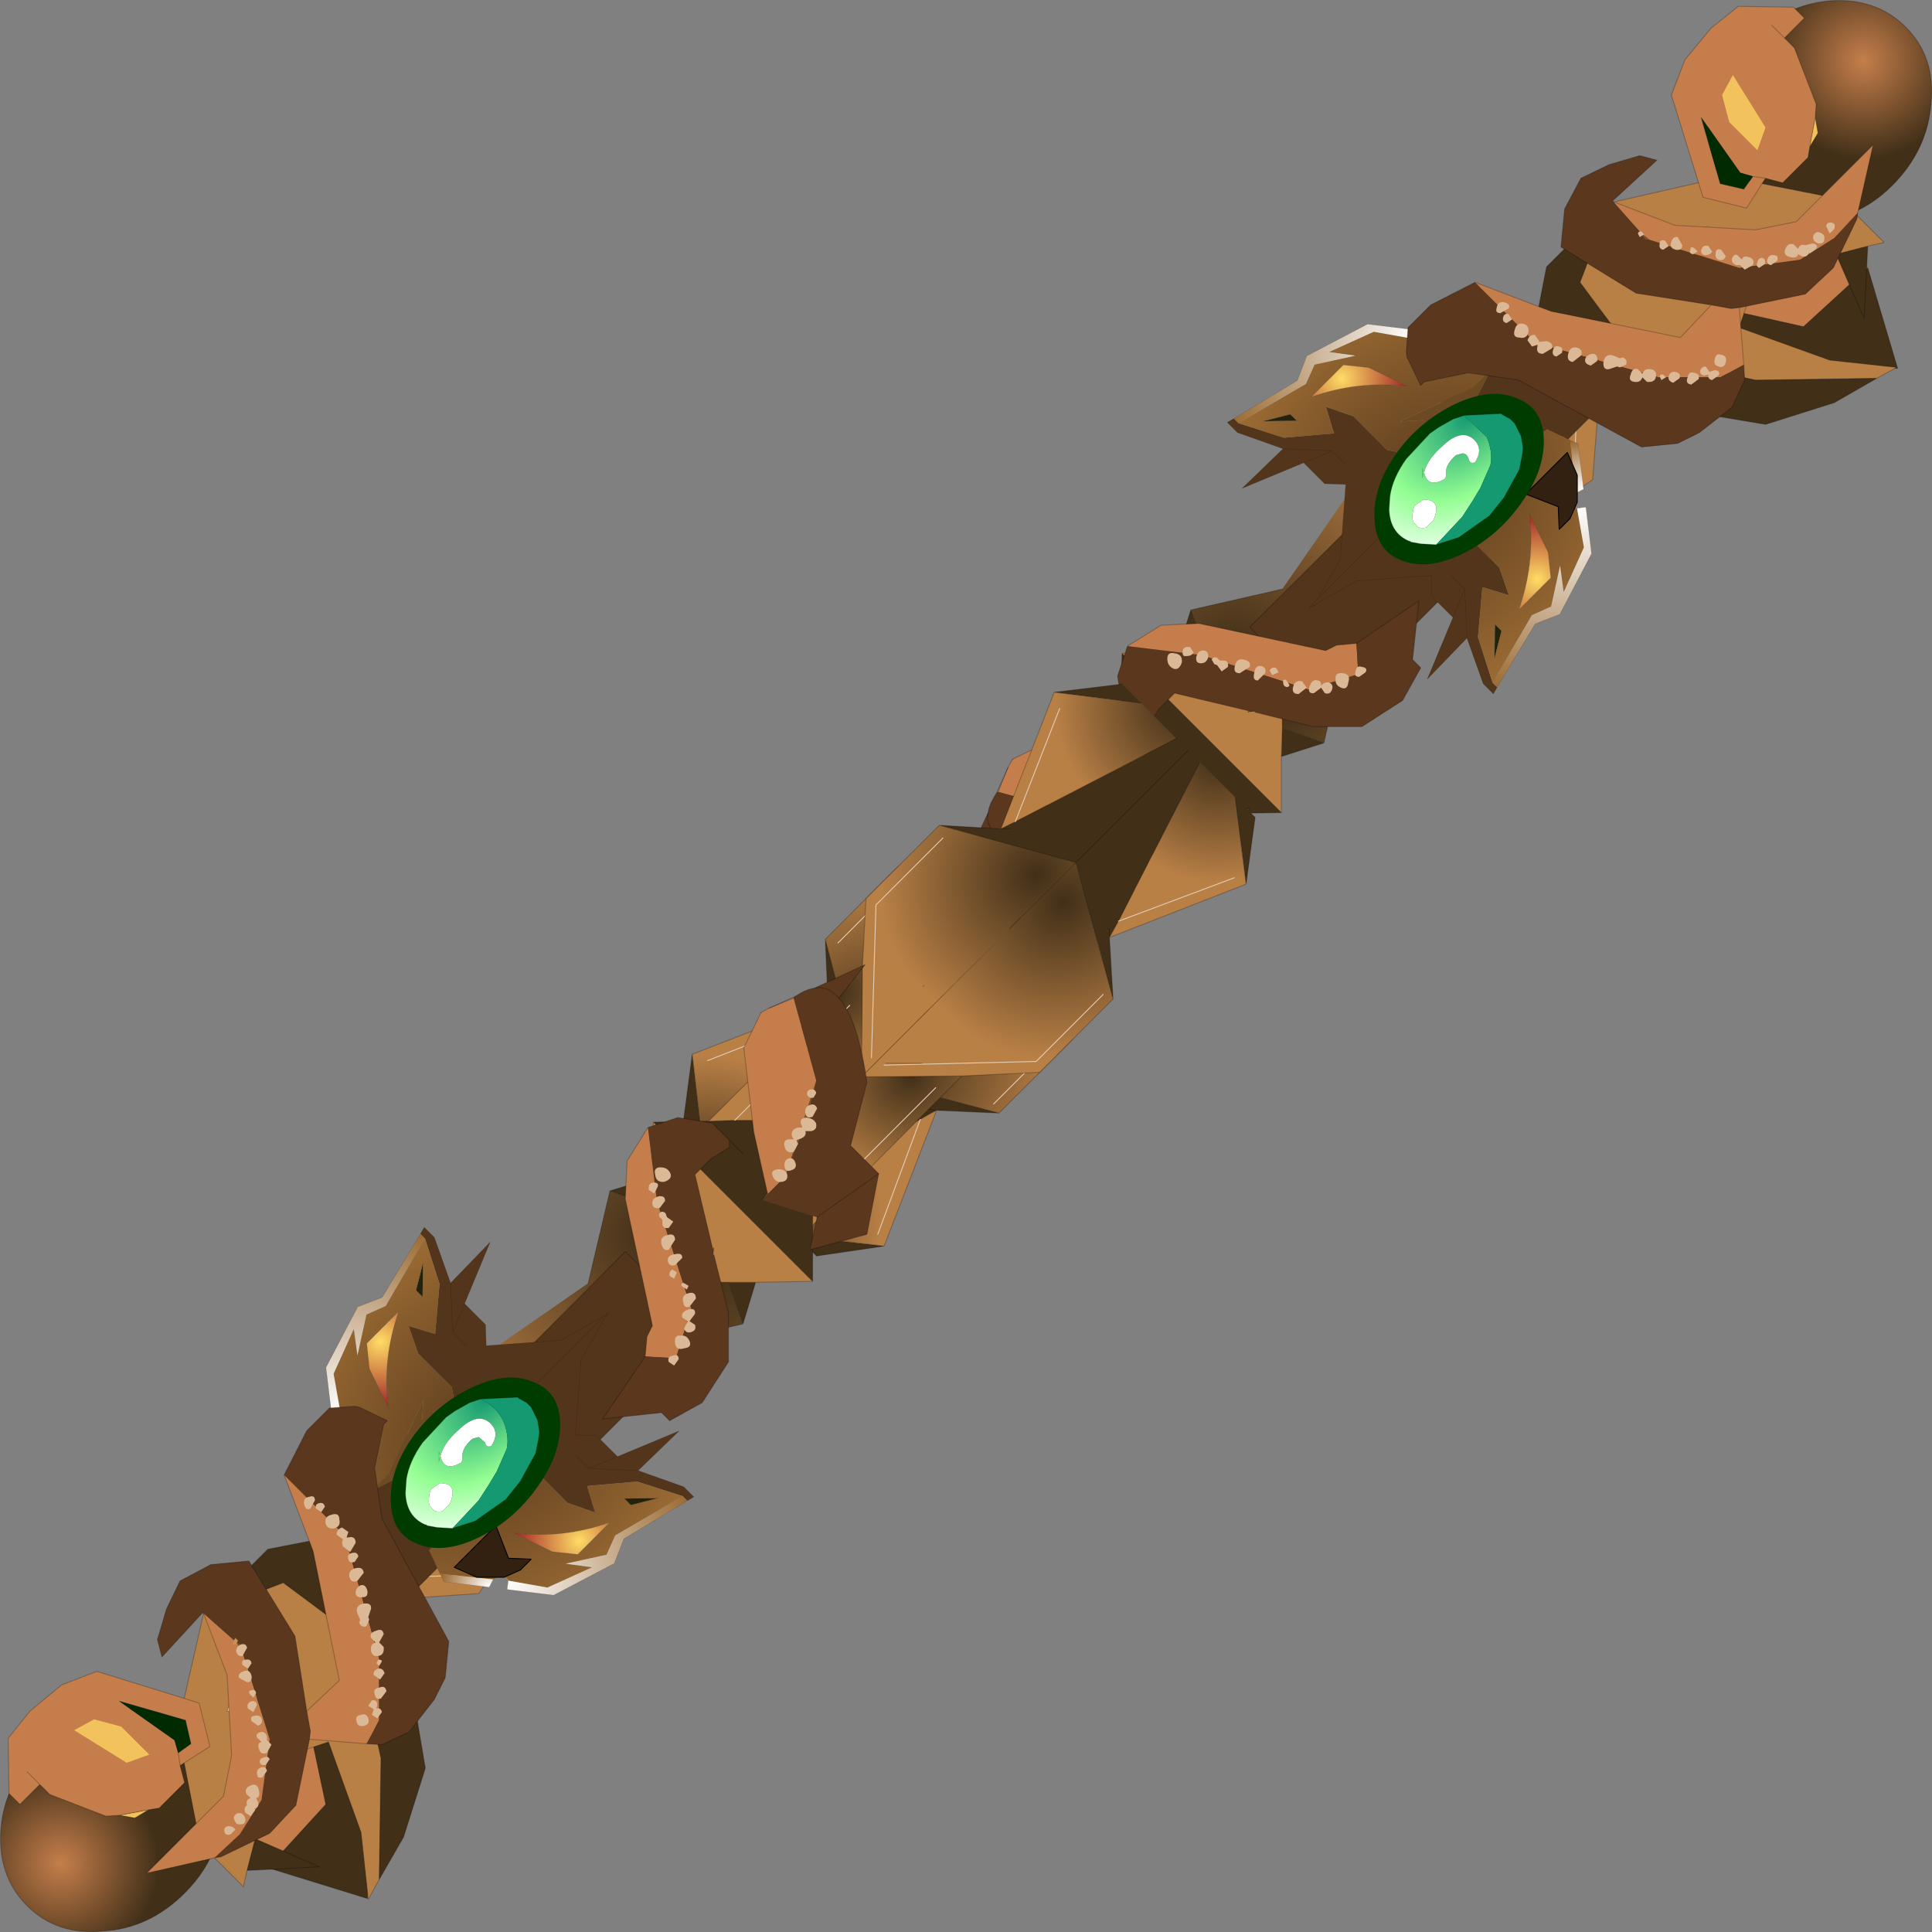 <?xml version="1.0" encoding="UTF-8"?>
<svg version="1.1" viewBox="0 0 106.75 106.75" xmlns="http://www.w3.org/2000/svg" xmlns:cc="http://creativecommons.org/ns#" xmlns:dc="http://purl.org/dc/elements/1.1/" xmlns:rdf="http://www.w3.org/1999/02/22-rdf-syntax-ns#" xmlns:xlink="http://www.w3.org/1999/xlink">
<rect x="0" y="0" width="106.75" height="106.75" fill="#808080" stroke="none"/>
<g transform="translate(-263.5 -151.6)">
<use transform="translate(301.25,151.65)" width="69" height="69.35" xlink:href="#d"/>
<use transform="matrix(.255 .255 -.262 .262 340.56 165.69)" width="34.35" height="45.7" xlink:href="#a"/>
<use transform="matrix(-.255 -.255 -.262 .262 355.26 180.69)" width="34.35" height="45.7" xlink:href="#a"/>
<use transform="translate(263.55,150.2)" width="108.4" height="108.15" xlink:href="#c"/>
<use transform="matrix(.255 .255 .262 -.262 277.69 228.66)" width="34.35" height="45.7" xlink:href="#a"/>
<use transform="matrix(-.255 -.255 .262 -.262 292.59 243.56)" width="34.35" height="45.7" xlink:href="#a"/>
<use transform="translate(262.2,173.35)" width="86.6" height="86.7" xlink:href="#b"/>
</g>
<defs>
<g id="d" transform="translate(-301.25,-151.65)">
<path d="m366.7 166.4-3.55 3.25-5.15-1.15 3.9-3.9 4.8 1.8" fill="#c57e4b" fill-rule="evenodd"/>
<path d="m358 168.5 5.15 1.15 3.55-3.25 1.65 5.55-8.85 0.45-1.5-3.9m-21.35 24.15-2.35 0.75 0.05-1.55 2.3 0.8m-2.35 3.85-3.15 0.05h-3.1l-2.65-2.65v-3.1l0.1-3.1 8.8 8.8m-15.6 16.6-3.45-0.15-0.45-0.05 0.45 0.05q-0.4 0.2-0.9 0.5l-8.8 4.5-1.3-1.3 4.6-8.9 0.4-0.8-0.15-3.45 2 7.6 7.6 2m-6.35 7.35-3.75 0.55-1.1-1.1 4.85 0.55m-10.05-5.75-1.05-1.05 0.5-3.8 0.55 4.85m26.25-27.05 0.75-2.35 0.85 2.35h-1.6m-19.25 19.75-0.05-0.45 0.05 0.45m1.8 3.7-6.2 6.2 6.2-6.2" fill="#412f18" fill-rule="evenodd"/>
<path d="m351.85 171.55-0.65 0.65-1.4-1.4 0.7-0.7 0.45 0.85 0.05 0.05 0.85 0.55" fill="#523a1e" fill-rule="evenodd"/>
<path d="m334.3 193.4v3.1l-8.8-8.8 3.05-0.05h1.6l1.55-0.05 2.65 2.65v1.6l-0.05 1.55" fill="#b98046" fill-rule="evenodd"/>
<path d="m368.05 161.85q-1.2 1.2-2.7 1.7l-1.8 0.4q-2.5 0.2-4.15-1.45t-1.5-4.2l0.4-1.8q0.55-1.45 1.75-2.65 1.95-1.95 4.5-2.2 2.6-0.2 4.25 1.45t1.4 4.2q-0.2 2.6-2.15 4.55" fill="url(#ae)" fill-rule="evenodd"/>
<path d="m350.5 170.1-0.1-0.7q0-0.9 0.65-1.55t1.6-0.7q0.9 0 1.55 0.65t0.65 1.55q-0.05 0.95-0.7 1.6t-1.55 0.65l-0.7-0.1-0.05 0.05-0.85-0.55-0.05-0.05-0.45-0.85" fill="url(#ad)" fill-rule="evenodd"/>
<path d="m329.3 185.3 5.05-1.15 9.5-13.7 2.65-0.15 2.55-0.25 1.4 1.4-17.45 17.45-1.3-1.3-1.55 0.05-0.85-2.35m19.55-14.15-4.3 0.5-8.6 12.5 8.6-12.5 4.3-0.5" fill="url(#s)" fill-rule="evenodd"/>
<path d="m351.2 172.2 0.7 0.7-0.4 5.2-13.7 9.5-1.15 5.05-2.3-0.8v-1.6l-1.35-1.35 17.45-17.45 0.75 0.75m-13.25 14.05 12.55-9.15 0.15-3.55-0.15 3.55-12.55 9.15" fill="url(#k)" fill-rule="evenodd"/>
<path d="m304.25 216.65-1.95-1.95-0.55-4.85 7.5-2.9-0.4 0.8-4.6 8.9m-1.65-6.45 6.25-2.45-6.25 2.45" fill="url(#j)" fill-rule="evenodd"/>
<path d="m309.1 203.5 4.05-4.05 3.75-0.15 6.05-0.05-11.85 11.85-2-7.6m0.7 0.2 3.7-3.7 8.4-0.2-8.4 0.2-3.7 3.7" fill="url(#i)" fill-rule="evenodd"/>
<path d="m316.9 199.3 8.5-8.5v3.1l1.45 1.45-3.9 3.9-6.05 0.05m2.15-0.75 6.35-6.35-6.35 6.35" fill="url(#h)" fill-rule="evenodd"/>
<path d="m331.15 196.55-8.25 8.25 0.05-5.55 3.9-3.9 1.2 1.2h3.1m-1.25 0.45-6.35 6.35 6.35-6.35" fill="url(#g)" fill-rule="evenodd"/>
<path d="m322.9 204.8-0.15 4.25-4.05 4.05-7.6-2 11.85-11.85-0.05 5.55m-4.5 7.8 3.7-3.7 0.25-8.45-0.25 8.45-3.7 3.7" fill="url(#f)" fill-rule="evenodd"/>
<path d="m315.25 212.95-2.9 7.5-4.85-0.55-1.95-1.95 8.8-4.5q0.5-0.3 0.9-0.5m-3.25 6.85 2.35-6.35-2.35 6.35" fill="url(#e)" fill-rule="evenodd"/>
<path d="m368.05 161.85q-1.2 1.2-2.7 1.7l-1.8 0.4q-2.5 0.2-4.15-1.45t-1.5-4.2l0.4-1.8q0.55-1.45 1.75-2.65 1.95-1.95 4.5-2.2 2.6-0.2 4.25 1.45t1.4 4.2q-0.2 2.6-2.15 4.55m-10.05 6.65 5.15 1.15 3.55-3.25-4.8-1.8-3.9 3.9 1.5 3.9 8.85-0.45-1.65-5.55m-16.2 3.7-0.1-0.7q0-0.9 0.65-1.55t1.6-0.7q0.9 0 1.55 0.65t0.65 1.55q-0.05 0.95-0.7 1.6t-1.55 0.65l-0.7-0.1-0.7 0.7 0.7 0.7-0.4 5.2-13.7 9.5-1.15 5.05-2.35 0.75v3.1l-3.15 0.05-8.25 8.25-0.15 4.25-4.05 4.05-3.45-0.15-2.9 7.5-3.75 0.55m-7.35-7.35 0.5-3.8 7.5-2.9-0.15-3.45 4.05-4.05 3.75-0.15 8.5-8.5 0.1-3.1 3.05-0.05 0.75-2.35 5.05-1.15m12.15-13.85 2.55-0.25 0.75 0.75 0.7-0.7 0.45 0.85 0.05 0.05 0.85 0.55m-0.65 0.65-0.75-0.75-17.45 17.45 1.35 1.35v1.6l2.3 0.8m13.15-21.85 0.65 0.65m-21.9 16.2h1.6l-0.85-2.35m5 8.1 0.05-1.55m-4.2-4.2 1.55-0.05 1.3 1.3m-7.5-1.2 8.8 8.8m-7.45-1.15 1.2 1.2h3.1m-4.3-1.2-1.45-1.45v-1.7m-2.5 12.6 0.05-5.55-11.85 11.85 7.6 2m6.7-22.3v1.4m-16.15 14.75 0.05 0.45m-0.05-0.45-0.4 0.8-4.6 8.9m-1.95-1.95-0.55-4.85m13.5 3.1-0.45-0.05m0.45 0.05q-0.4 0.2-0.9 0.5l-8.8 4.5m-0.65-0.65 6.2-6.2-2-7.6m-1.6 16.4 4.85 0.55m4.55-21.15 6.05-0.05" fill="none" stroke="#000" stroke-linecap="round" stroke-linejoin="round" stroke-opacity=".251" stroke-width=".05"/>
<path d="m350.65 173.55-0.15 3.55-12.55 9.15m-2-2.1 8.6-12.5 4.3-0.5m-23.45 21.05-6.35 6.35m3.3 1.9-0.25 8.45-3.7 3.7m5.15-9.25 6.35-6.35m-8 2.8-8.4 0.2-3.7 3.7m-0.95 4.05-6.25 2.45m11.75 3.25-2.35 6.35" fill="none" stroke="#e1cbb5" stroke-linecap="round" stroke-linejoin="round" stroke-width=".05"/>
<path d="m343.8 184-6.75 6.75-4.5-4.5 6.75-6.75 4.5 4.5" fill="#52351b" fill-rule="evenodd"/>
<path d="m343.8 184-6.75 6.75-4.5-4.5 6.75-6.75z" fill="none" stroke="#000" stroke-linecap="round" stroke-linejoin="round" stroke-opacity=".251" stroke-width=".05"/>
<path d="m351.4 174.6-4.95 4.95-4.5-4.5 4.95-4.95 4.5 4.5" fill="#52351b" fill-rule="evenodd"/>
<path d="m351.4 174.6-4.95 4.95-4.5-4.5 4.95-4.95z" fill="none" stroke="#000" stroke-linecap="round" stroke-linejoin="round" stroke-opacity=".251" stroke-width=".05"/>
<path d="m314.15 202.35q1.2-1.2 2.9-1.2 1.65-0.05 2.8 1.1 1.2 1.2 1.15 2.85 0 1.7-1.2 2.9-1.15 1.15-2.9 1.2-1.65 0.05-2.85-1.15-1.15-1.15-1.1-2.8 0.05-1.75 1.2-2.9" fill="#003c00" fill-rule="evenodd"/>
<path d="m313.8 205.6v-0.5l0.1-0.7q0-0.2 0.15-0.45 0.2-0.6 0.7-1.1 0.7-0.7 1.55-0.85l0.7-0.1q1.25-0.05 2.15 0.85l0.5 0.5 0.3 0.7q-0.2 0.9-0.75 1.35l-0.6 0.5-0.5 0.4-1 0.5-1.55-0.15-1.75-0.95m4.65-2.55-0.85-0.05-0.15 0.05-0.1 0.4q0.4 0.9 1.25 0.45l0.25-0.35q-0.1-0.4-0.4-0.5m-2.55 0.55 0.3-0.1-0.55 0.05 0.25 0.05h-0.1q-0.55 0.25-0.85 0.95-0.5 1 0.5 1.5l1.1-0.1-0.25-0.25-0.45-0.25-0.1-0.3q0.25-0.55 0.85-0.55l0.15-0.05q0.1-0.7-0.6-0.9l-0.25-0.05" fill="url(#ac)" fill-rule="evenodd"/>
<path d="m319.95 203.95 0.1 0.3 0.05 0.75q0.05 0.85-0.35 1.55l-0.6 0.7-1.05 0.75-0.7 0.2h-1.1l-0.15-0.05-0.65-0.25h-0.1l-0.25-0.15-0.45-0.45q-0.75-0.75-0.9-1.7l1.75 0.95 1.55 0.15 1-0.5 0.5-0.4 0.6-0.5q0.55-0.45 0.75-1.35" fill="#159971" fill-rule="evenodd"/>
<path d="m318.45 203.05q0.3 0.1 0.4 0.5l-0.25 0.35q-0.85 0.45-1.25-0.45l0.1-0.4 0.15-0.05 0.85 0.05m-2.55 0.55 0.25 0.05q0.7 0.2 0.6 0.9l-0.15 0.05q-0.6 0-0.85 0.55l0.1 0.3 0.45 0.25 0.25 0.25-1.1 0.1q-1-0.5-0.5-1.5 0.3-0.7 0.85-0.95h0.1" fill="#fff" fill-rule="evenodd"/>
<path d="m315.9 203.6-0.25-0.05 0.55-0.05-0.3 0.1" fill="#7ceb8c" fill-rule="evenodd"/>
<path d="m313.8 205.6v-0.5l0.1-0.7q0-0.2 0.15-0.45 0.2-0.6 0.7-1.1 0.7-0.7 1.55-0.85l0.7-0.1q1.25-0.05 2.15 0.85l0.5 0.5 0.3 0.7 0.1 0.3 0.05 0.75q0.05 0.85-0.35 1.55l-0.6 0.7-1.05 0.75-0.7 0.2h-1.1l-0.15-0.05-0.65-0.25h-0.1l-0.25-0.15-0.45-0.45q-0.75-0.75-0.9-1.7z" fill="none" stroke="#000" stroke-linecap="round" stroke-linejoin="round" stroke-opacity=".243" stroke-width=".05"/>
</g>
<radialGradient id="ae" cx="0" cy="0" r="819.2" gradientTransform="matrix(.009 .009 -.009 .009 366.45 154.95)" gradientUnits="userSpaceOnUse">
<stop stop-color="#c57e4b" offset="0"/>
<stop stop-color="#412f18" offset=".522"/>
</radialGradient>
<radialGradient id="ad" cx="0" cy="0" r="819.2" gradientTransform="matrix(.003 .003 -.003 .003 353.05 170.55)" gradientUnits="userSpaceOnUse">
<stop stop-color="#412f18" offset="0"/>
<stop stop-color="#b98046" offset=".596"/>
</radialGradient>
<radialGradient id="s" cx="0" cy="0" r="819.2" gradientTransform="matrix(.021 .021 -.021 .021 331.7 187.6)" gradientUnits="userSpaceOnUse">
<stop stop-color="#412f18" offset="0"/>
<stop stop-color="#b98046" offset=".596"/>
</radialGradient>
<radialGradient id="k" cx="0" cy="0" r="819.2" gradientTransform="matrix(.021 .021 -.021 .021 334.35 190.55)" gradientUnits="userSpaceOnUse">
<stop stop-color="#412f18" offset="0"/>
<stop stop-color="#b98046" offset=".596"/>
</radialGradient>
<radialGradient id="j" cx="0" cy="0" r="819.2" gradientTransform="matrix(.01 .01 -.01 .01 302.6 216.8)" gradientUnits="userSpaceOnUse">
<stop stop-color="#412f18" offset="0"/>
<stop stop-color="#b98046" offset=".596"/>
</radialGradient>
<radialGradient id="i" cx="0" cy="0" r="819.2" gradientTransform="matrix(.012 .012 -.013 .013 311.85 208.85)" gradientUnits="userSpaceOnUse">
<stop stop-color="#412f18" offset="0"/>
<stop stop-color="#b98046" offset=".596"/>
</radialGradient>
<radialGradient id="h" cx="0" cy="0" r="819.2" gradientTransform="matrix(.008 .008 -.009 .009 318.35 197.85)" gradientUnits="userSpaceOnUse">
<stop stop-color="#412f18" offset="0"/>
<stop stop-color="#b98046" offset=".596"/>
</radialGradient>
<radialGradient id="g" cx="0" cy="0" r="819.2" gradientTransform="matrix(.008 .008 -.009 .009 322.95 201.95)" gradientUnits="userSpaceOnUse">
<stop stop-color="#412f18" offset="0"/>
<stop stop-color="#b98046" offset=".596"/>
</radialGradient>
<radialGradient id="f" cx="0" cy="0" r="819.2" gradientTransform="matrix(.012 .012 -.013 .013 313.35 210.35)" gradientUnits="userSpaceOnUse">
<stop stop-color="#412f18" offset="0"/>
<stop stop-color="#b98046" offset=".596"/>
</radialGradient>
<radialGradient id="e" cx="0" cy="0" r="819.2" gradientTransform="matrix(.01 .01 -.01 .01 305.35 218.85)" gradientUnits="userSpaceOnUse">
<stop stop-color="#412f18" offset="0"/>
<stop stop-color="#b98046" offset=".596"/>
</radialGradient>
<radialGradient id="ac" cx="0" cy="0" r="819.2" gradientTransform="matrix(.005 .005 -.005 .005 314 205.8)" gradientUnits="userSpaceOnUse">
<stop stop-color="#159971" offset="0"/>
<stop stop-color="#93fe92" offset=".604"/>
<stop stop-color="#f2fff2" offset=".988"/>
</radialGradient>
<g id="a" transform="translate(17.15,22.85)">
<path d="m5.75-21.15 1.55 4.85-2.35 6.65-3.5 3.8 4.3-11.35v-3.95" fill="#6c4b24" fill-rule="evenodd"/>
<path d="m-11.2 4.95h1.4l-3.6 3.6 2.2-3.6" fill="#23230c" fill-rule="evenodd"/>
<path d="m17.2 0.85v1l-5.05 5.05v15.95l-2.25-7.9-7.5-8.45-2.35 2.15h-4.55l-3.9 9.2 0.15-8.5-6.7 3.1h-2.2l0.3-1.1h1l6.5-3.25 4.95-5.75-3.75-1.95 4.05-1.9h7.25l6.3-4.15 2.75 3.4 5 3.1m-21.7 7.8 1.8-4.25-5.55 4.95 5.55-4.95h2.9-2.9l-1.8 4.25" fill="#52351b" fill-rule="evenodd"/>
<path d="m2.8-22.15-0.8-0.25 0.8 0.25" fill="#fff" fill-rule="evenodd"/>
<path d="m2-22.4 0.8 0.25 1 0.35 1.95 0.65v3.95l-4.3 11.35 3.5-3.8h6.6q0.45 1 1.3 1.85 1.75 1.75 4.35 1.8v6.85l-5-3.1-2.75-3.4-6.3 4.15h-7.25l-4.05 1.9 3.75 1.95-4.95 5.75-6.5 3.25 3.05-11.25-1.15-2.95 3.45-5.25-3.25 2.4 2.65-6.85 5-3.4 0.05 0.1q0.6 0 1-0.35l0.35-0.45 0.35-0.75 6.35-5m-0.95 8.05-0.55-1 0.55 1m-0.4-1.5h-1.15l-0.95-0.8h-3.25 3.25l0.95 0.8h1.15m-0.15 0.5h-1.45l-1.05-0.85h-3.05 3.05l1.05 0.85h1.45m-2.1 5.05-6.15 2.05-3.05 2.4v6.75q3.25-6.65 9.2-11.2m-9.6 15.25-2.2 3.6 3.6-3.6h-1.4m11.25-19.45-1-0.85 1 0.85" fill="url(#ab)" fill-rule="evenodd"/>
<path d="m-4.75-18.65 5.5-4.2 1.25 0.45-6.35 5-0.4-1.25" fill="url(#aa)" fill-rule="evenodd"/>
<path d="m-16.85 11.35 2.75-10.7-1.65-3.65 0.1-0.2 3.05-9.5 5.65-4.3 0.85 1.05-5 3.4-2.65 6.85 3.25-2.4-3.45 5.25 1.15 2.95-3.05 11.25h-1" fill="url(#z)" fill-rule="evenodd"/>
<path d="m-1.6-10.3q-5.95 4.55-9.2 11.2v-6.75l3.05-2.4 6.15-2.05" fill="url(#y)" fill-rule="evenodd"/>
<path d="m-4.75-18.65 0.4 1.25m-2.6 0.4 0.85 1.05 0.05 0.1q0.6 0 1-0.35l0.35-0.45 0.35-0.75m-0.7 1.2h3.05l1.05 0.85h1.45m-1.45 0 1 0.85" fill="none" stroke="#a48c66" stroke-linecap="round" stroke-linejoin="round" stroke-width=".05"/>
<path d="m0.5-15.35 0.55 1m-5.75-2.3h3.25l0.95 0.8h1.15" fill="none" stroke="#dcb996" stroke-linecap="round" stroke-linejoin="round" stroke-width=".05"/>
<path d="m2.8-22.15-0.8-0.25-1.25-0.45-5.5 4.2m8.55-3.15 1.95 0.65 1.55 4.85-2.35 6.65h6.6m5.65 3.65v7.85l-5.05 5.05v15.95l-2.25-7.9-7.5-8.45-2.35 2.15h-4.55l-3.9 9.2 0.15-8.5-6.7 3.1h-2.2l0.3-1.1 2.75-10.7-1.65-3.65 0.1-0.2 3.05-9.5 5.65-4.3m5.35 6.7q-5.95 4.55-9.2 11.2v-6.75l3.05-2.4 6.15-2.05m-6.65 19.65 5.55-4.95h2.9m-2.9 0-1.8 4.25m-6.7-3.7h1.4l-3.6 3.6 2.2-3.6" fill="none" stroke="#000" stroke-linecap="round" stroke-linejoin="round" stroke-opacity=".251" stroke-width=".05"/>
<path d="m11.55-9.65q0.45 1 1.3 1.85 1.75 1.75 4.35 1.8" fill="none" stroke="#000" stroke-linecap="round" stroke-linejoin="round" stroke-opacity=".251" stroke-width=".05"/>
</g>
<radialGradient id="ab" cx="0" cy="0" r="819.2" gradientTransform="matrix(.042 0 0 .042 15.75 -2.05)" gradientUnits="userSpaceOnUse">
<stop stop-color="#52351b" offset="0"/>
<stop stop-color="#9b6b33" offset="1"/>
</radialGradient>
<radialGradient id="aa" cx="0" cy="0" r="819.2" gradientTransform="matrix(.009 0 0 .009 -4.75 -18.65)" gradientUnits="userSpaceOnUse">
<stop stop-color="#fff" offset="0"/>
<stop stop-color="#9b6b33" offset="1"/>
</radialGradient>
<radialGradient id="z" cx="0" cy="0" r="819.2" gradientTransform="matrix(.036 0 0 .036 -6.1 -15.95)" gradientUnits="userSpaceOnUse">
<stop stop-color="#fff" offset="0"/>
<stop stop-color="#9b6b33" offset="1"/>
</radialGradient>
<radialGradient id="y" cx="0" cy="0" r="819.2" gradientTransform="matrix(.012 0 0 .012 -9.5 -4.25)" gradientUnits="userSpaceOnUse">
<stop stop-color="#ffdc66" offset="0"/>
<stop stop-color="#a22626" offset="1"/>
</radialGradient>
<g id="c" transform="translate(-263.55,-150.2)">
<path d="m364.95 165.65-4.3 0.9-1.05 3.15 5 1.8 3.7 0.4-1.1 0.6-6.7 0.1-6.8-1.5-2.9-3.9 1.7-4.4 6.35-1.45 6.35 1.25 2.4 2.4-0.9 0.2-1.75 0.45m-7.1 0.1 0.05-1.65-4.5 1.5 4.45 0.15" fill="#b98046" fill-rule="evenodd"/>
<path d="m367.2 172.5-2.35 1.35-3.8 1.2-6.25-1.05-2.4 0.1-4.15-4.15 0.7-3.6 3.55-3.55-1.7 4.4 2.9 3.9 6.8 1.5 6.7-0.1m-0.5-7.3-0.2 4-1.55-3.55 1.75-0.45" fill="#412f18" fill-rule="evenodd"/>
<path d="m357.85 165.75-4.45-0.15 4.5-1.5-0.05 1.65" fill="#fad463" fill-rule="evenodd"/>
<path d="m364.95 165.65-4.3 0.9-1.05 3.15 5 1.8 3.7 0.4-1.1 0.6-2.35 1.35-3.8 1.2-6.25-1.05-2.4 0.1-4.15-4.15 0.7-3.6 3.55-3.55 6.35-1.45 6.35 1.25 2.4 2.4-0.9 0.2-0.2 4-1.55-3.55 1.75-0.45m-14.2-2.4-1.7 4.4 2.9 3.9 6.8 1.5 6.7-0.1m-9.35-6.75-4.45-0.15 4.5-1.5-0.05 1.65" fill="none" stroke="#000" stroke-linecap="round" stroke-linejoin="round" stroke-opacity=".251" stroke-width=".05"/>
<path d="m363.5 159.7-0.1 0.6-1.4 1.4-0.95-0.25-1.05 1.65-2.4-0.6-1.75-5.65 0.75-1.95 1.45-1.75 1.5-1.2 3.05 0.05 0.6 0.6-1.1 1.1 0.55 0.55 1.2 3.1-0.05 0.75-0.3 1.6m-3.15 1.65-0.7-0.2-2.15-3.05 1.05 3.65 1.3 0.3 0.5-0.7 0.7 0.1-0.7-0.1m-7.7 1.4 3.4 1.3 4.45 0.25 2.25-0.45 4.25-4.25-0.85 3.75-1.3 1.4-1.9 1.2-3.35 0.45-4.95-1.55-0.45-0.35-1.55-1.75m6.95 5.85 0.25 3.15-1.3 0.7h-3.4l-6.8-1.9-3.35-3.35 4.2 1.6 7.15 1.45 1.7-1.8 1.1 0.2 0.45-0.05m1.8-15.6 0.7 0.7-0.7-0.7m-22.95 34.15 0.1 1.7-2.75 0.85-5.9-1.9-4.1-0.5 1.85-1.15 2.1-0.1 7 1.5 0.6-0.3 1.1-0.1m-19.25 6.85 0.25-0.45 1.95-0.95 4.65 0.55 3.35 0.75 0.05 0.05-0.95 0.95-5.3 1.7-4.55-1.25 0.55-1.35" fill="#c57e4b" fill-rule="evenodd"/>
<path d="m363.8 158.1 0.15 0.85-0.45 0.75 0.3-1.6" fill="#f2c35d" fill-rule="evenodd"/>
<path d="m360.35 161.35-0.5 0.7-1.3-0.3-1.05-3.65 2.15 3.05 0.7 0.2" fill="#002b00" fill-rule="evenodd"/>
<path d="m366.15 163.35-0.05 0.35-1.3 2.7-1.55 1.45-3.65 0.75-0.45 0.05-1.1-0.2-4.15-0.65-4.15-2.55 0.2-2.1 0.9-1.7 1.55-0.75 1.7-0.5 0.95 0.25-2.45 2.25 0.05 0.05 1.55 1.75 0.2 0.3 0.25 0.05 4.95 1.55 3.35-0.45 1.9-1.2 1.3-1.4m-6.3 8.4 0.05 0.85-0.7 1.5-1.8 1.4-1.2 0.6-2 0.2-6.8-3.7-2.8-0.4-2.4 0.5-0.2 0.2-0.75-1.55-0.05-0.25 0.1-1.4 1.25-1.25 2.45-1.25 3.35 3.35 6.8 1.9h3.4l1.3-0.7m-34.05 15.55 4.1 0.5 5.9 1.9 2.75-0.85-0.1-1.7 3.45-2.35-0.35 3.25 0.45 0.45-1 1.8-2.25 1.45h-2.7l-3.2-0.8-0.05-0.05h-0.2 0.2l-0.35 0.05 0.05-0.05h0.1l-4.2-1-0.85 0.85-0.65 1.05h-0.4l-0.95-0.95-0.3-1.9 0.55-1.65m4.95 9.35 1.8-0.4-0.85 3.15-3.35 0.65 2.4-3.4-2.4 3.4-1.55-1.55-3.5 0.9q-3.5-0.5-4.65-1.55l-1.85 1.45 1.3-2.8q0.05-0.45 0.45-1.05l0.1-0.1 4.55 1.25 2.3-0.6 3-1.1 1.3-1.3 0.85 2.65 0.1 0.4m-12.1 1.2q-0.7-0.6-0.55-1.35-0.15 0.75 0.55 1.35" fill="#5b371e" fill-rule="evenodd"/>
<path d="m354.2 164.5 0.45 0.35-0.25-0.05-0.2-0.3m-24.8 29.4 0.4-0.3-0.35 0.35-0.05-0.05m-0.9 1-3 1.1-2.3 0.6 5.3-1.7" fill="#744e26" fill-rule="evenodd"/>
<path d="m350.1 176.6 0.55 1.25v1.5l-0.4 0.9-0.6 0.6-0.05-1.25-1.8-0.7 2.3-2.3" fill="#322010" fill-rule="evenodd"/>
<path d="m363.8 158.1 0.15 0.85-0.45 0.75-0.1 0.6-1.4 1.4-0.95-0.25-1.05 1.65-2.4-0.6-1.75-5.65 0.75-1.95 1.45-1.75 1.5-1.2 3.05 0.05 0.6 0.6-1.1 1.1 0.55 0.55 1.2 3.1-0.05 0.75-0.3 1.6m-3.15 1.65-0.7-0.2-2.15-3.05 1.05 3.65 1.3 0.3 0.5-0.7 0.7 0.1m-8.4 1.3 3.4 1.3 4.45 0.25 2.25-0.45 4.25-4.25-0.85 3.75-0.05 0.35-1.3 2.7-1.55 1.45-3.65 0.75 0.25 3.15 0.05 0.85-0.7 1.5-1.8 1.4-1.2 0.6-2 0.2-6.8-3.7-2.8-0.4-2.4 0.5-0.2 0.2-0.75-1.55-0.05-0.25 0.1-1.4 1.25-1.25 2.45-1.25 4.2 1.6 7.15 1.45 1.7-1.8-4.15-0.65-4.15-2.55 0.2-2.1 0.9-1.7 1.55-0.75 1.7-0.5 0.95 0.25-2.45 2.25 0.05 0.05m9.45-9.05-0.7-0.7m-1.8 15.6-0.45 0.05-1.1-0.2m-19.6 18.7-1.1 0.1-0.6 0.3-7-1.5-2.1 0.1-1.85 1.15-0.55 1.65 0.3 1.9 0.95 0.95h0.4l0.65-1.05 0.85-0.85 4.2 1h0.2m0.05 0.05 3.2 0.8h2.7l2.25-1.45 1-1.8-0.45-0.45 0.35-3.25-3.45 2.35m-5.85 3.75h-0.1l-0.05 0.05m-1.7 5.7-2.4 3.4-1.55-1.55-3.5 0.9q-3.5-0.5-4.65-1.55m0.8-4.3 1.95-0.95 4.65 0.55 3.35 0.75 0.4-0.3m-11.15 1.75-0.1 0.1m7.95-3.65 0.75 0.75m-5 7.9v2m-4.3 0.1 0.05-0.05-0.05 0.05m0.15-6.05q-0.15 0.75 0.55 1.35m0.55-3.85-0.55 1.35" fill="none" stroke="#000" stroke-linecap="round" stroke-linejoin="round" stroke-opacity=".251" stroke-width=".05"/>
<path d="m350.1 176.6 0.55 1.25v1.5l-0.4 0.9-0.6 0.6-0.05-1.25-1.8-0.7 2.3-2.3" fill="none" stroke="#000" stroke-linecap="round" stroke-linejoin="round" stroke-width=".05"/>
<path d="m328.35 200.05 3.35-0.65 0.85-3.15-1.8 0.4m-12.1 1.2-1.85 1.45 1.3-2.8q0.05-0.45 0.45-1.05l0.65-1.45 0.25-0.45" fill="none" stroke="#000" stroke-linecap="round" stroke-linejoin="round" stroke-opacity=".251" stroke-width=".05"/>
<path d="m361.5 165.7q0.3 0 0.2 0.3l-0.35 0.25q-0.25-0.05-0.2-0.3 0.1-0.3 0.35-0.25m-1.4 0.1q0.4 0.1 0.25 0.45l-0.45 0.25-0.25-0.25h-0.2q-0.3-0.1-0.25-0.35 0.1-0.3 0.3-0.2l0.25 0.25q0.05-0.25 0.35-0.15m0.6 0.6q-0.2-0.1-0.1-0.3 0.05-0.25 0.25-0.25 0.25 0.05 0.15 0.35l-0.3 0.2m3.7-2.3q0.05-0.25 0.3-0.2t0.15 0.35l-0.25 0.25-0.2-0.4m-0.7 0.5q0.15-0.25 0.35-0.15 0.3 0.1 0.25 0.35 0 0.3-0.35 0.25-0.35-0.15-0.25-0.45m-0.85 0.75q0.1-0.3 0.4-0.2l0.4-0.1q0.35 0.05 0.2 0.3l-0.35 0.25-0.05-0.05q-0.1 0.3-0.4 0.2l-0.2-0.1q-0.05 0.25-0.45 0.15t-0.25-0.45 0.45-0.25l0.25 0.25m-15.15 4.15q0.3 0.1 0.25 0.45-0.1 0.4-0.5 0.3-0.4 0-0.25-0.45 0.1-0.4 0.5-0.3m-0.95-0.05q-0.25-0.05-0.2-0.3t0.3-0.2l0.2 0.3-0.3 0.2m-0.35-0.55q-0.3 0-0.2-0.3 0.05-0.35 0.4-0.3 0.4 0.1 0.25 0.35l-0.45 0.25m-16.95 18.75q-0.1 0.2-0.4 0.2-0.25 0.05-0.2-0.3 0.05-0.25 0.4-0.2l0.2 0.3m29.4-16q-0.1 0.3-0.4 0.2t-0.2-0.4q0.05-0.35 0.35-0.25 0.35 0.05 0.25 0.45m-0.4 0.7-0.35 0.25q-0.25-0.05-0.2-0.3l-0.25 0.05q-0.25-0.05-0.2-0.3 0.1-0.2 0.3-0.2l0.2 0.3 0.3-0.1q0.35 0.05 0.2 0.3m-2.15 0.15-0.35 0.25q-0.3-0.1-0.25-0.35 0.1-0.3 0.35-0.25 0.35 0.05 0.25 0.35m0.65 0.35q-0.35-0.05-0.2-0.4 0.05-0.35 0.35-0.25 0.35 0.05 0.25 0.35l-0.4 0.3m-1.4-0.4-0.25 0.15-0.1-0.2q0.05-0.15 0.2-0.1l0.15 0.15m2.75-6.85q0-0.3 0.3-0.2l0.25 0.35q-0.1 0.3-0.4 0.2-0.2-0.1-0.15-0.35m-0.8-0.2q0.1-0.3 0.4-0.2l0.2 0.3q-0.1 0.2-0.4 0.2-0.25-0.05-0.2-0.3m-0.45 0.25q-0.25-0.05-0.15-0.25 0-0.2 0.2-0.1l0.2 0.2-0.25 0.15m-1.35-0.45-0.3 0.2q-0.25-0.05-0.2-0.3 0-0.3 0.3-0.2l0.2 0.3m0.4 0.2q-0.4-0.1-0.25-0.45 0.1-0.3 0.35-0.25l0.25 0.45q0 0.3-0.35 0.25m-1.9-1 0.15 0.15-0.25 0.15-0.1-0.2q0.05-0.15 0.2-0.1m-0.85 7.35-0.35 0.15-0.15-0.05-0.45 0.15q-0.35 0.05-0.3-0.4 0.1-0.5 0.55-0.35l0.35 0.15 0.15-0.05q0.3 0.1 0.2 0.4m1.65 0.65q-0.05 0.35-0.5 0.3l-0.25-0.25q-0.1 0.3-0.45 0.25t-0.2-0.4q0.1-0.4 0.4-0.3l0.25 0.25q0.1-0.3 0.45-0.25t0.3 0.4m-3.6-0.6q-0.4-0.1-0.3-0.4 0.15-0.25 0.45-0.25 0.25 0.05 0.2 0.4l-0.35 0.25m-1.9-0.5q-0.25-0.05-0.2-0.3 0.05-0.35 0.35-0.25 0.25 0.05 0.15 0.35l-0.3 0.2m0.65-0.15q0.1-0.4 0.45-0.35 0.4 0.1 0.25 0.45l-0.45 0.35q-0.35-0.05-0.25-0.45m-1.85-1.05 0.25 0.35-0.05 0.05 0.45-0.05q0.4 0.1 0.3 0.4l-0.5 0.3q-0.4 0-0.3-0.4v-0.1l-0.3 0.1-0.25-0.35q0.1-0.3 0.4-0.3m-10.3 19.2q-0.05 0.45-0.4 0.3t-0.3-0.5q-0.05-0.35 0.4-0.3t0.3 0.5m0.4-0.6q0.05-0.35 0.35-0.25 0.35 0.05 0.2 0.3l-0.35 0.25q-0.3 0-0.2-0.3m-4.4-0.2 0.15 0.25-0.35 0.15-0.15-0.25q0.1-0.2 0.35-0.15m-3.75-0.55q-0.1 0.3-0.4 0.3t-0.25-0.35q0.1-0.4 0.45-0.35 0.25 0.05 0.2 0.4m0.85 0.15q0.3 0 0.25 0.35l-0.35 0.25-0.25-0.35-0.15-0.05-0.15-0.25q0.1-0.2 0.3-0.1l0.15 0.15h0.2m1.9 1.1q-0.3 0-0.2-0.4 0.05-0.45 0.4-0.4 0.3 0.1 0.2 0.4l-0.4 0.4m-1-0.4q-0.4 0-0.25-0.45 0.1-0.4 0.5-0.3t0.3 0.4l-0.55 0.35m4.7 1.1-0.2-0.3-0.4 0.3q-0.35 0.05-0.25-0.35 0.15-0.45 0.45-0.35 0.2 0 0.2 0.3 0.1-0.2 0.4-0.2 0.3 0.1 0.2 0.4t-0.4 0.2m-1.45 0.05q-0.4 0-0.3-0.4t0.5-0.3l0.25 0.35-0.45 0.35m-0.85-0.65q-0.05-0.15 0.15-0.15l0.2 0.3q-0.05 0.15-0.2 0.1t-0.15-0.25m-7.95 6.35q-0.15 0.45-0.45 0.35v0.3l-0.4 0.3q-0.3-0.1-0.35-0.55 0.05-0.45 0.45-0.25h0.1v-0.2q0.1-0.4 0.45-0.35l0.2 0.1v-0.2q0-0.4 0.4-0.3t0.3 0.5q-0.1 0.3-0.45 0.25l-0.2-0.1-0.05 0.15m-1.25 0.75q-0.15 0.35-0.45 0.25t-0.2-0.4 0.45-0.25 0.2 0.4m2.3-1.3q0.1-0.3 0.45-0.25t0.2 0.4q-0.1 0.3-0.4 0.2t-0.25-0.35m0.6-0.6q0.05-0.45 0.4-0.3t0.3 0.5l-0.4 0.3q-0.3-0.1-0.3-0.5m-4.4 1.8q0.05-0.25 0.3-0.2l0.15 0.35-0.25 0.15q-0.25-0.05-0.2-0.3m4.3-8.3q0-0.4 0.4-0.3 0.45 0.05 0.4 0.5-0.15 0.45-0.45 0.35-0.35-0.15-0.35-0.55" fill="#dbb997" fill-rule="evenodd"/>
<path d="m361.05 158.65-0.45 1.25-1.55-1.55-0.4-1.5 0.6-1.1 1.8 2.9" fill="#f2c35d" fill-rule="evenodd"/>
<path d="m278.3 254.8-1.85-4.75 3.95-3.95 1.1 5.2-3.2 3.5" fill="#c57e4b" fill-rule="evenodd"/>
<path d="m332.85 196.75-0.5 3.7-0.6-4.8 1.1 1.1m-8.05 6.65 0.2 3.4-2.05-7.55 6.2-6.2 0.65 0.65-4.5 8.8-0.5 0.9v-0.5 0.5m-16.4 15.9v3.1l-8.8-8.8 3.05-0.05 1.45-0.05h1.7l2.65 2.65-0.05 3.15m-3.15 3.15-0.7 2.3-0.8-2.3h1.5m-8.05-5.05 2.3-0.7 0.05 1.55-2.35-0.85m18.2-20.2 3.4 0.2 0.8-0.4 8.9-4.6 0.65 0.65-6.2 6.2-7.55-2.05m6.35-7.35 3.75-0.45 1.05 1.05-4.8-0.6m-2.45 7.55h-0.5 0.5m-38.9 48.7 3.85 1.55-0.45 8.85-5.5-1.7 3.2-3.5-1.1-5.2" fill="#412f18" fill-rule="evenodd"/>
<path d="m284.1 239.3-0.7 0.7-0.55-0.85-0.05-0.05-0.8-0.5 0.7-0.7 1.4 1.4" fill="#523a1e" fill-rule="evenodd"/>
<path d="m308.4 222.4-3.15 0.05h-3.1l-2.65-2.65 0.05-1.55-0.05-1.55 0.1-3.1 8.8 8.8" fill="#b98046" fill-rule="evenodd"/>
<path d="m263.55 252.65q0.2-2.5 2.15-4.45 1.25-1.25 2.7-1.8l1.75-0.35q2.6-0.2 4.25 1.45t1.4 4.2l-0.35 1.75q-0.5 1.5-1.75 2.75-1.95 1.95-4.5 2.1-2.55 0.25-4.2-1.4t-1.45-4.25" fill="url(#x)" fill-rule="evenodd"/>
<path d="m283.4 240-0.05 0.05 0.15 0.65q0 0.9-0.7 1.6-0.65 0.65-1.55 0.65t-1.55-0.65-0.65-1.55 0.65-1.55q0.7-0.7 1.6-0.7l0.7 0.1 0.8 0.5 0.05 0.05 0.55 0.85" fill="url(#w)" fill-rule="evenodd"/>
<path d="m282.7 237.9-0.75-0.75 0.25-2.55 0.1-2.6 13.7-9.5 1.2-5.1 2.35 0.85-0.05 1.55 1.3 1.3-17.45 17.45-0.65-0.65m0.35-0.95 0.5-4.3 12.45-8.55-12.45 8.55-0.5 4.3" fill="url(#v)" fill-rule="evenodd"/>
<path d="m304.55 224.75-5.1 1.2-9.5 13.7-5.15 0.35-1.45-1.45 17.45-17.45 1.35 1.35h1.6l0.8 2.3m-6.45 1.35-9.15 12.55-3.5 0.1 3.5-0.1 9.15-12.55" fill="url(#u)" fill-rule="evenodd"/>
<path d="m318.8 197.4 2.95-7.55 4.8 0.6 1.95 1.95-8.9 4.6-0.8 0.4m3.25-6.65-2.45 6.25 2.45-6.25" fill="url(#t)" fill-rule="evenodd"/>
<path d="m311.15 205.05 0.2-3.8 4.05-4.05 7.55 2.05-11.85 11.85 0.05-6.05m4.45-7.15-3.7 3.7-0.25 8.45 0.25-8.45 3.7-3.7" fill="url(#r)" fill-rule="evenodd"/>
<path d="m302.65 213.55 8.5-8.5-0.05 6.05-3.85 3.85-1.45-1.45h-1.7l-1.45 0.05m7.8-6.4-6.35 6.35 6.35-6.35" fill="url(#q)" fill-rule="evenodd"/>
<path d="m316.65 211.05-8.25 8.25 0.05-3.15-1.2-1.2 3.85-3.85 5.55-0.05m-7.8 7 6.35-6.35-6.35 6.35" fill="url(#p)" fill-rule="evenodd"/>
<path d="m325 206.8-4.05 4.05-4.3 0.2-5.55 0.05 11.85-11.85 2.05 7.55m-0.55-0.25-3.7 3.7-8.4 0.2 8.4-0.2 3.7-3.7" fill="url(#o)" fill-rule="evenodd"/>
<path d="m331.75 195.65 0.6 4.8-7.55 2.95 0.5-0.9 4.5-8.8 1.95 1.95m-0.05 4.45-6.4 2.4 6.4-2.4" fill="url(#n)" fill-rule="evenodd"/>
<path d="m332.35 200.45 0.5-3.7m-1.1-1.1 0.6 4.8-7.55 2.95 0.2 3.4-4.05 4.05-4.3 0.2-8.25 8.25v3.1l-3.15 0.05-0.7 2.3-5.1 1.2-9.5 13.7-5.15 0.35-0.7-0.7-0.75 0.75 0.15 0.65q0 0.9-0.7 1.6-0.65 0.65-1.55 0.65t-1.55-0.65-0.65-1.55 0.65-1.55q0.7-0.7 1.6-0.7l0.7 0.1 0.7-0.7-0.75-0.75 0.25-2.55m13.8-12.1 1.2-5.1 2.3-0.7 0.1-3.1 3.05-0.05 8.5-8.5 0.2-3.8 4.05-4.05 3.4 0.2 2.95-7.55 3.75-0.45m-0.7 14v-0.5m4.35-9.85-6.2 6.2 2.05 7.55m-0.2-3.4 0.5-0.9 4.5-8.8m-1.3-1.3-8.9 4.6-0.8 0.4h0.5m2.45-7.55 4.8 0.6m-19.3 24.5-1.45-1.45h-1.7l-1.45 0.05m-3.1 4.7-0.05-1.55m-2.3 0.7 2.35 0.85-0.05 1.55 2.65 2.65h3.1m3.15-3.15 0.05-3.15-1.2-1.2m3.85-3.85 0.05-6.05m-6.6 19.7-0.8-2.3m12.9-11.4-5.55 0.05 11.85-11.85-7.55-2.05m-15.8 16.4 8.8 8.8m-24.3 16.9-1.4-1.4m0.7 2.1-0.55-0.85-0.05-0.05-0.8-0.5m-18.45 14.05q-0.2 2.6 1.45 4.25t4.2 1.4q2.55-0.15 4.5-2.1 1.25-1.25 1.75-2.75l0.35-1.75q0.25-2.55-1.4-4.2t-4.25-1.45l-1.75 0.35q-1.45 0.55-2.7 1.8-1.95 1.95-2.15 4.45m14.75 2.15-1.85-4.75 3.95-3.95 3.85 1.55-0.45 8.85-5.5-1.7 3.2-3.5-1.1-5.2m2.95-7.55 17.45-17.45" fill="none" stroke="#000" stroke-linecap="round" stroke-linejoin="round" stroke-opacity=".251" stroke-width=".05"/>
<path d="m312.35 210.45 8.4-0.2 3.7-3.7m0.85-4.05 6.4-2.4m-12.1-3.1 2.45-6.25m-10.4 19.3 0.25-8.45 3.7-3.7m-11.5 15.6 6.35-6.35m4.75 4.55-6.35 6.35m-23.4 20.7 3.5-0.1 9.15-12.55m-2.1-2-12.45 8.55-0.5 4.3" fill="none" stroke="#e1cbb5" stroke-linecap="round" stroke-linejoin="round" stroke-width=".05"/>
<path d="m295.8 232 6.75-6.75-4.5-4.5-6.75 6.75 4.5 4.5" fill="#52351b" fill-rule="evenodd"/>
<path d="m295.8 232 6.75-6.75-4.5-4.5-6.75 6.75z" fill="none" stroke="#000" stroke-linecap="round" stroke-linejoin="round" stroke-opacity=".251" stroke-width=".05"/>
<path d="m286.5 239.4 4.95-4.95-4.5-4.5-4.95 4.95 4.5 4.5" fill="#52351b" fill-rule="evenodd"/>
<path d="m286.5 239.4 4.95-4.95-4.5-4.5-4.95 4.95z" fill="none" stroke="#000" stroke-linecap="round" stroke-linejoin="round" stroke-opacity=".251" stroke-width=".05"/>
</g>
<radialGradient id="x" cx="0" cy="0" r="819.2" gradientTransform="matrix(.009 .009 .009 -.009 266.85 254.55)" gradientUnits="userSpaceOnUse">
<stop stop-color="#c57e4b" offset="0"/>
<stop stop-color="#412f18" offset=".522"/>
</radialGradient>
<radialGradient id="w" cx="0" cy="0" r="819.2" gradientTransform="matrix(.003 .003 .003 -.003 282.45 241.15)" gradientUnits="userSpaceOnUse">
<stop stop-color="#412f18" offset="0"/>
<stop stop-color="#b98046" offset=".596"/>
</radialGradient>
<radialGradient id="v" cx="0" cy="0" r="819.2" gradientTransform="matrix(.021 .021 .021 -.021 299.5 219.8)" gradientUnits="userSpaceOnUse">
<stop stop-color="#412f18" offset="0"/>
<stop stop-color="#b98046" offset=".596"/>
</radialGradient>
<radialGradient id="u" cx="0" cy="0" r="819.2" gradientTransform="matrix(.021 .021 .021 -.021 302.45 222.45)" gradientUnits="userSpaceOnUse">
<stop stop-color="#412f18" offset="0"/>
<stop stop-color="#b98046" offset=".596"/>
</radialGradient>
<radialGradient id="t" cx="0" cy="0" r="819.2" gradientTransform="matrix(.01 .01 .01 -.01 328.7 190.7)" gradientUnits="userSpaceOnUse">
<stop stop-color="#412f18" offset="0"/>
<stop stop-color="#b98046" offset=".596"/>
</radialGradient>
<radialGradient id="r" cx="0" cy="0" r="819.2" gradientTransform="matrix(.012 .012 .013 -.013 320.75 199.95)" gradientUnits="userSpaceOnUse">
<stop stop-color="#412f18" offset="0"/>
<stop stop-color="#b98046" offset=".596"/>
</radialGradient>
<radialGradient id="q" cx="0" cy="0" r="819.2" gradientTransform="matrix(.008 .008 .009 -.009 309.75 206.45)" gradientUnits="userSpaceOnUse">
<stop stop-color="#412f18" offset="0"/>
<stop stop-color="#b98046" offset=".596"/>
</radialGradient>
<radialGradient id="p" cx="0" cy="0" r="819.2" gradientTransform="matrix(.008 .008 .009 -.009 313.85 211.05)" gradientUnits="userSpaceOnUse">
<stop stop-color="#412f18" offset="0"/>
<stop stop-color="#b98046" offset=".596"/>
</radialGradient>
<radialGradient id="o" cx="0" cy="0" r="819.2" gradientTransform="matrix(.012 .012 .013 -.013 322.25 201.45)" gradientUnits="userSpaceOnUse">
<stop stop-color="#412f18" offset="0"/>
<stop stop-color="#b98046" offset=".596"/>
</radialGradient>
<radialGradient id="n" cx="0" cy="0" r="819.2" gradientTransform="matrix(.01 .01 .01 -.01 330.75 193.45)" gradientUnits="userSpaceOnUse">
<stop stop-color="#412f18" offset="0"/>
<stop stop-color="#b98046" offset=".596"/>
</radialGradient>
<g id="b" transform="translate(-262.2,-173.35)">
<path d="m277.6 253.2 0.9-4.3 3.15-1.05 1.8 5 0.4 3.7 0.6-1.1 0.1-6.7-1.5-6.8-3.9-2.9-4.4 1.7-1.45 6.35 1.25 6.35 2.4 2.4 0.2-0.9 0.45-1.75m0.1-7.1-1.65 0.05 1.5-4.5 0.15 4.45" fill="#b98046" fill-rule="evenodd"/>
<path d="m284.45 255.45 1.35-2.35 1.2-3.8-1.05-6.25 0.1-2.4-4.15-4.15-3.6 0.7-3.55 3.55 4.4-1.7 3.9 2.9 1.5 6.8-0.1 6.7m-7.3-0.5 4-0.2-3.55-1.55-0.45 1.75" fill="#412f18" fill-rule="evenodd"/>
<path d="m277.7 246.1-0.15-4.45-1.5 4.5 1.65-0.05" fill="#fad463" fill-rule="evenodd"/>
<path d="m277.6 253.2 0.9-4.3 3.15-1.05 1.8 5 0.4 3.7 0.6-1.1 1.35-2.35 1.2-3.8-1.05-6.25 0.1-2.4-4.15-4.15-3.6 0.7-3.55 3.55-1.45 6.35 1.25 6.35 2.4 2.4 0.2-0.9 4-0.2-3.55-1.55-0.45 1.75m-2.4-14.2 4.4-1.7 3.9 2.9 1.5 6.8-0.1 6.7m-6.75-9.35-0.15-4.45-1.5 4.5 1.65-0.05" fill="none" stroke="#000" stroke-linecap="round" stroke-linejoin="round" stroke-opacity=".251" stroke-width=".05"/>
<path d="m270.1 251.9 0.85 0.15 0.75-0.45-1.6 0.3" fill="#f2c35d" fill-rule="evenodd"/>
<path d="m271.7 251.6 0.6-0.1 1.4-1.4-0.25-0.95 1.65-1.05-0.6-2.4-5.65-1.75-1.95 0.75-1.75 1.45-1.2 1.5 0.05 3.05 0.6 0.6 1.1-1.1 0.55 0.55 3.1 1.2 0.75-0.05 1.6-0.3m1.65-3.15-0.2-0.7-3.05-2.15 3.65 1.05 0.3 1.3-0.7 0.5 0.1 0.7-0.1-0.7m1.4-7.7 1.3 3.4 0.25 4.45-0.45 2.25-4.25 4.25 3.75-0.85 1.4-1.3 1.2-1.9 0.45-3.35-1.55-4.95-0.35-0.45-1.75-1.55m5.85 6.95 3.15 0.25 0.7-1.3v-3.4l-1.9-6.8-3.35-3.35 1.6 4.2 1.45 7.15-1.8 1.7 0.2 1.1-0.05 0.45m-15.6 1.8 0.7 0.7-0.7-0.7m34.3-35.6-1.15 1.85-0.1 2.1 1.5 7-0.3 0.6-0.1 1.1 1.7 0.1 0.85-2.75-1.9-5.9-0.5-4.1m6.7-6.6-0.45 0.25-0.95 1.95 0.55 4.65 0.75 3.35 0.05 0.05 0.95-0.95 1.7-5.3-1.25-4.55-1.35 0.55" fill="#c57e4b" fill-rule="evenodd"/>
<path d="m273.35 248.45 0.7-0.5-0.3-1.3-3.65-1.05 3.05 2.15 0.2 0.7" fill="#002b00" fill-rule="evenodd"/>
<path d="m275.35 254.25 0.35-0.05 2.7-1.3 1.45-1.55 0.75-3.65 0.05-0.45-0.2-1.1-0.65-4.15-2.55-4.15-2.1 0.2-1.7 0.9-0.75 1.55-0.5 1.7 0.25 0.95 2.25-2.45 0.05 0.05 1.75 1.55 0.3 0.2 0.05 0.25 1.55 4.95-0.45 3.35-1.2 1.9-1.4 1.3m8.4-6.3 0.85 0.05 1.5-0.7 1.4-1.8 0.6-1.2 0.2-2-3.7-6.8-0.4-2.8 0.5-2.4 0.2-0.2-1.55-0.75-0.25-0.05-1.4 0.1-1.25 1.25-1.25 2.45 3.35 3.35 1.9 6.8v3.4l-0.7 1.3m15.55-34.05 0.5 4.1 1.9 5.9-0.85 2.75-1.7-0.1-2.35 3.45 3.25-0.35 0.45 0.45 1.8-1 1.45-2.25v-2.7l-0.8-3.2-0.05-0.05 0.05-0.35-0.05 0.05v0.1l-1-4.2 0.85-0.85 1.05-0.65v-0.4l-0.95-0.95-1.9-0.3-1.65 0.55m3.6 6.8v0.2-0.2m5.75-1.85-0.4 1.8 3.15-0.85 0.65-3.35-3.4 2.4 3.4-2.4-1.55-1.55 0.9-3.5q-0.5-3.5-1.55-4.65l1.45-1.85-2.8 1.3q-0.45 0.05-1.05 0.45l-0.1 0.1 1.25 4.55-0.6 2.3-1.1 3-1.3 1.3 2.65 0.85 0.4 0.1m1.2-12.1q-0.6-0.7-1.35-0.55 0.75-0.15 1.35 0.55" fill="#5b371e" fill-rule="evenodd"/>
<path d="m276.5 242.3 0.35 0.45-0.05-0.25-0.3-0.2m29.4-24.8-0.3 0.4 0.35-0.35-0.05-0.05m1-0.9 1.1-3 0.6-2.3-1.7 5.3" fill="#744e26" fill-rule="evenodd"/>
<path d="m288.6 238.2 1.25 0.55h1.5l0.9-0.4 0.6-0.6-1.25-0.05-0.7-1.8-2.3 2.3" fill="#322010" fill-rule="evenodd"/>
<path d="m271.7 251.6 0.6-0.1 1.4-1.4-0.25-0.95 1.65-1.05-0.6-2.4-5.65-1.75-1.95 0.75-1.75 1.45-1.2 1.5 0.05 3.05 0.6 0.6 1.1-1.1 0.55 0.55 3.1 1.2 0.75-0.05 0.85 0.15 0.75-0.45-1.6 0.3m3.25-3.45-0.2-0.7-3.05-2.15 3.65 1.05 0.3 1.3-0.7 0.5 0.1 0.7m1.3-8.4 1.3 3.4 0.25 4.45-0.45 2.25-4.25 4.25 3.75-0.85 0.35-0.05 2.7-1.3 1.45-1.55 0.75-3.65 3.15 0.25 0.85 0.05 1.5-0.7 1.4-1.8 0.6-1.2 0.2-2-3.7-6.8-0.4-2.8 0.5-2.4 0.2-0.2-1.55-0.75-0.25-0.05-1.4 0.1-1.25 1.25-1.25 2.45 1.6 4.2 1.45 7.15-1.8 1.7-0.65-4.15-2.55-4.15-2.1 0.2-1.7 0.9-0.75 1.55-0.5 1.7 0.25 0.95 2.25-2.45 0.05 0.05m-9.05 9.45-0.7-0.7m15.6-1.8 0.05-0.45-0.2-1.1m18.7-19.6 0.1-1.1 0.3-0.6-1.5-7 0.1-2.1 1.15-1.85m-0.15 12.65-2.35 3.45 3.25-0.35 0.45 0.45 1.8-1 1.45-2.25v-2.7l-0.8-3.2m0-0.4-0.05 0.05v0.1l-1-4.2 0.85-0.85 1.05-0.65v-0.4l0.75 0.75m-1.65 5.55v-0.2m5.75-1.85 3.4-2.4-1.55-1.55 0.9-3.5q-0.5-3.5-1.55-4.65m-4.3 0.8-0.95 1.95 0.55 4.65 0.75 3.35-0.3 0.4m1.75-11.15 0.1-0.1m5 3.7h2m0.1-4.3-0.05 0.05 0.05-0.05m-10.75 8.55-0.95-0.95-1.9-0.3-1.65 0.55m6.7-6.6 1.35-0.55m1.15-0.55q0.75-0.15 1.35 0.55" fill="none" stroke="#000" stroke-linecap="round" stroke-linejoin="round" stroke-opacity=".251" stroke-width=".05"/>
<path d="m288.6 238.2 1.25 0.55h1.5l0.9-0.4 0.6-0.6-1.25-0.05-0.7-1.8-2.3 2.3" fill="none" stroke="#000" stroke-linecap="round" stroke-linejoin="round" stroke-width=".05"/>
<path d="m312.05 216.45-0.65 3.35-3.15 0.85 0.4-1.8m1.2-12.1 1.45-1.85-2.8 1.3q-0.45 0.05-1.05 0.45l-1.45 0.65-0.45 0.25" fill="none" stroke="#000" stroke-linecap="round" stroke-linejoin="round" stroke-opacity=".251" stroke-width=".05"/>
<path d="m276.65 242.25-0.15-0.15-0.1 0.2q-0.05 0.25 0.15 0.15l0.1-0.2" fill="#c8915b" fill-rule="evenodd"/>
<path d="m277.7 249.6q0 0.3 0.3 0.2l0.25-0.35q-0.05-0.25-0.3-0.2-0.3 0.1-0.25 0.35m0.1-1.4q0.1 0.4 0.45 0.25l0.25-0.45-0.25-0.25v-0.2q-0.1-0.3-0.35-0.25-0.3 0.1-0.2 0.3l0.25 0.25q-0.25 0.05-0.15 0.35m0.6 0.6q-0.1-0.2-0.3-0.1-0.25 0.05-0.25 0.25 0.05 0.25 0.35 0.15l0.2-0.3m-2.3 3.7q-0.25 0.05-0.2 0.3t0.35 0.15l0.25-0.25q-0.1-0.2-0.4-0.2m0.5-0.7q-0.25 0.15-0.15 0.35 0.1 0.3 0.35 0.25 0.3 0 0.25-0.35-0.15-0.35-0.45-0.25m0.75-0.85q-0.3 0.1-0.2 0.4-0.2 0.1-0.1 0.4l0.3 0.2 0.25-0.35-0.05-0.05q0.3-0.1 0.2-0.4l-0.1-0.2q0.25-0.05 0.15-0.45t-0.45-0.25-0.25 0.45l0.25 0.25m4.15-15.15q0.1 0.3 0.45 0.25 0.4-0.1 0.3-0.5 0-0.4-0.45-0.25-0.4 0.1-0.3 0.5m-0.05-0.95q-0.05-0.25-0.3-0.2t-0.2 0.3l0.3 0.2 0.2-0.3m-0.55-0.35q0-0.3-0.3-0.2-0.35 0.05-0.3 0.4 0.1 0.4 0.35 0.25l0.25-0.45m18.75-16.95 0.2-0.4q0.05-0.25-0.3-0.2-0.25 0.05-0.2 0.4l0.3 0.2m-16 29.4q0.3-0.1 0.2-0.4t-0.4-0.2q-0.35 0.05-0.25 0.35 0.05 0.35 0.45 0.25m0.7-0.4 0.25-0.35q-0.05-0.25-0.3-0.2l0.05-0.25q-0.05-0.25-0.3-0.2l-0.2 0.3 0.3 0.2-0.1 0.3 0.3 0.2m0.15-2.15 0.25-0.35q-0.1-0.3-0.35-0.25-0.3 0.1-0.25 0.35l0.35 0.25m0.35 0.65q-0.05-0.35-0.4-0.2-0.35 0.05-0.25 0.35 0.05 0.35 0.35 0.25l0.3-0.4m-0.4-1.4 0.15-0.25q0-0.1-0.2-0.1l-0.1 0.2 0.15 0.15m-6.85 2.75q-0.3 0-0.2 0.3l0.35 0.25q0.3-0.1 0.2-0.4-0.1-0.2-0.35-0.15m-0.2-0.8q-0.3 0.1-0.2 0.4l0.3 0.2 0.2-0.4q-0.05-0.25-0.3-0.2m0.25-0.45q-0.05-0.25-0.25-0.15-0.2 0-0.1 0.2l0.2 0.2 0.15-0.25m-0.45-1.35 0.2-0.3q-0.05-0.25-0.3-0.2-0.3 0-0.2 0.3l0.3 0.2m0.2 0.4q-0.1-0.4-0.45-0.25-0.3 0.1-0.25 0.35l0.45 0.25q0.3 0 0.25-0.35m-0.55-1.75q-0.3 0.1-0.3 0.4 0.1 0.3 0.35 0.25l0.25-0.45q-0.05-0.25-0.3-0.2m6.9-1 0.15-0.35-0.05-0.15 0.15-0.45q0.05-0.35-0.4-0.3-0.5 0.1-0.35 0.55l0.15 0.35-0.05 0.15q0.1 0.3 0.4 0.2m0.65 1.65q0.35-0.05 0.3-0.5l-0.25-0.25 0.25-0.45q-0.05-0.35-0.4-0.2-0.4 0.1-0.3 0.4l0.25 0.25q-0.3 0.1-0.25 0.45t0.4 0.3m-0.6-3.6q-0.1-0.4-0.4-0.3-0.25 0.15-0.25 0.45 0.05 0.25 0.4 0.2 0.3 0 0.25-0.35m-0.5-1.9q-0.05-0.25-0.3-0.2-0.35 0.05-0.25 0.35 0.05 0.25 0.35 0.15l0.2-0.3m-0.15 0.65q-0.4 0.1-0.35 0.45 0.1 0.4 0.45 0.25l0.35-0.45q-0.05-0.35-0.45-0.25m-1.05-1.85 0.35 0.25 0.05-0.05q-0.15 0.15-0.05 0.45l0.4 0.3 0.3-0.5q0-0.4-0.4-0.3h-0.1l0.1-0.3-0.35-0.25q-0.3 0.1-0.3 0.4m19.2-10.3q0.45-0.05 0.3-0.4t-0.5-0.3q-0.35-0.05-0.3 0.4t0.5 0.3m-0.6 0.4q-0.35 0.05-0.25 0.35l0.3 0.2 0.25-0.35q0-0.3-0.3-0.2m-0.2-4.4 0.25 0.15 0.15-0.35-0.25-0.15q-0.2 0.1-0.15 0.35m-0.55-3.75 0.3-0.4q0-0.3-0.35-0.25-0.4 0.1-0.35 0.45 0.05 0.25 0.4 0.2m0.15 0.85q0 0.3 0.35 0.25l0.25-0.35-0.35-0.25-0.05-0.15q-0.05-0.15-0.25-0.15-0.2 0.1-0.1 0.3l0.15 0.15v0.2m1.1 1.9q0-0.3-0.4-0.2-0.45 0.05-0.4 0.4 0.1 0.3 0.4 0.2l0.4-0.4m-0.4-1q0-0.4-0.45-0.25-0.4 0.1-0.3 0.5t0.4 0.3l0.35-0.55m1.1 4.7-0.3-0.2 0.3-0.4q0.05-0.35-0.35-0.25-0.45 0.15-0.35 0.45l0.3 0.2-0.2 0.4q0.1 0.3 0.4 0.2t0.2-0.4m0.05-1.45q0-0.4-0.4-0.3t-0.3 0.5q0.05 0.35 0.35 0.25l0.35-0.45m-0.65-0.85q-0.15-0.05-0.15 0.15l0.3 0.2 0.1-0.2-0.25-0.15m6.35-7.95q0.45-0.15 0.35-0.45h0.3q0.35-0.05 0.3-0.4-0.1-0.3-0.55-0.35-0.45 0.05-0.25 0.45v0.1h-0.2q-0.4 0.1-0.35 0.45l0.1 0.2h-0.2q-0.4 0-0.3 0.4t0.5 0.3l0.25-0.45-0.1-0.2 0.15-0.05m0.75-1.25 0.25-0.45q-0.1-0.3-0.4-0.2t-0.25 0.45 0.4 0.2m-1.3 2.3q-0.3 0.1-0.25 0.45t0.4 0.2q0.3-0.1 0.2-0.4t-0.35-0.25m-0.6 0.6q-0.45 0.05-0.3 0.4t0.5 0.3 0.3-0.4q-0.1-0.3-0.5-0.3m1.8-4.4q-0.25 0.05-0.2 0.3 0.1 0.2 0.35 0.15l0.15-0.25q-0.05-0.25-0.3-0.2m-8.3 4.3q-0.4 0-0.3 0.4 0.05 0.45 0.5 0.4 0.45-0.15 0.35-0.45-0.15-0.35-0.55-0.35" fill="#dbb997" fill-rule="evenodd"/>
<path d="m270.5 249 1.25-0.45-1.55-1.55-1.5-0.4-1.1 0.6 2.9 1.8" fill="#f2c35d" fill-rule="evenodd"/>
<path d="m286.3 231q-1.3 1.85-1.2 3.6 0.05 1.75 1.45 2.3 1.45 0.6 3.4-0.35t3.25-2.8q1.3-1.8 1.25-3.55-0.05-1.7-1.5-2.25-1.4-0.6-3.35 0.3-2 0.95-3.3 2.75" fill="#003c00" fill-rule="evenodd"/>
<path d="m290.05 228.9-0.6 0.2-0.8 0.45-0.5 0.35-1.3 1.4q-0.75 1.05-0.9 2.05l-0.05 0.75q0.05 1.3 1.1 1.75h0.05l0.05 0.05 0.55 0.1 0.85 0.05 1.45-1.55 0.55-0.85 0.45-0.75 0.55-1.25q0.15-0.7-0.2-1.55-0.4-0.8-1.25-1.2m-2.7 6q-0.25-0.1-0.1-0.85l0.05-0.15 0.5-0.35q1.05 0 0.55 1.15l-0.4 0.4q-0.45 0.1-0.6-0.2m0.45-2.85-0.05 0.35v-0.6l0.05 0.25 0.05-0.05q0.2-0.7 1-1.4 1.1-1.05 1.8-0.3 0.45 0.5 0 1.2-0.3 0.1-0.35-0.2l-0.35-0.3-0.35 0.1q-0.65 0.55-0.55 1.15l-0.05 0.15q-0.85 0.5-1.1-0.15l-0.05-0.15-0.05-0.05" fill="url(#m)" fill-rule="evenodd"/>
<path d="m288.5 236.05 0.3-0.1 0.95-0.3 1.7-1.2 0.8-1 0.85-1.55 0.15-0.75 0.05-0.35v-0.15l-0.1-0.6-0.35-0.7-0.25-0.25-0.45-0.25-0.05-0.05-2.05 0.1q0.85 0.4 1.25 1.2 0.35 0.85 0.2 1.55l-0.55 1.25-0.45 0.75-0.55 0.85-1.45 1.55" fill="#159971" fill-rule="evenodd"/>
<path d="m287.35 234.9q0.15 0.3 0.6 0.2l0.4-0.4q0.5-1.15-0.55-1.15l-0.5 0.35-0.05 0.15q-0.15 0.75 0.1 0.85m0.45-2.85 0.05 0.05 0.05 0.15q0.25 0.65 1.1 0.15l0.05-0.15q-0.1-0.6 0.55-1.15l0.35-0.1 0.35 0.3q0.05 0.3 0.35 0.2 0.45-0.7 0-1.2-0.7-0.75-1.8 0.3-0.8 0.7-1 1.4l-0.05 0.05" fill="#fff" fill-rule="evenodd"/>
<path d="m287.8 232.05-0.05-0.25v0.6l0.05-0.35" fill="#7ceb8c" fill-rule="evenodd"/>
<path d="m290.05 228.9-0.6 0.2-0.8 0.45-0.5 0.35-1.3 1.4q-0.75 1.05-0.9 2.05l-0.05 0.75q0.05 1.3 1.1 1.75h0.05l0.05 0.05 0.55 0.1 0.85 0.05 0.3-0.1 0.95-0.3 1.7-1.2 0.8-1 0.85-1.55 0.15-0.75 0.05-0.35v-0.15l-0.1-0.6-0.35-0.7-0.25-0.25-0.45-0.25-0.05-0.05z" fill="none" stroke="#000" stroke-linecap="round" stroke-linejoin="round" stroke-opacity=".243" stroke-width=".05"/>
<path d="m340.65 176.65q-1.3 1.85-1.2 3.6 0.05 1.75 1.45 2.3 1.45 0.6 3.4-0.35t3.25-2.8q1.3-1.8 1.25-3.55-0.05-1.7-1.5-2.25-1.4-0.6-3.35 0.3-2 0.95-3.3 2.75" fill="#003c00" fill-rule="evenodd"/>
<path d="m344.4 174.55-0.6 0.2-0.8 0.45-0.5 0.35-1.3 1.4q-0.75 1.05-0.9 2.05l-0.05 0.75q0.05 1.3 1.1 1.75h0.05l0.05 0.05 0.55 0.1 0.85 0.05 1.45-1.55 0.55-0.85 0.45-0.75 0.55-1.25q0.15-0.7-0.2-1.55l-1.25-1.2m-2.7 6q-0.25-0.1-0.1-0.85l0.05-0.15 0.5-0.35q1.05 0 0.55 1.15l-0.4 0.4q-0.45 0.1-0.6-0.2m0.45-2.85 0.05-0.05q0.2-0.7 1-1.4 1.1-1.05 1.8-0.3 0.45 0.5 0 1.2-0.3 0.1-0.35-0.2-0.1-0.3-0.35-0.3l-0.35 0.1q-0.65 0.55-0.55 1.15l-0.05 0.15q-0.85 0.5-1.1-0.15l-0.05-0.15-0.05-0.05-0.05 0.35v-0.6l0.05 0.25" fill="url(#l)" fill-rule="evenodd"/>
<path d="m342.85 181.7 0.3-0.1 0.95-0.3 1.7-1.2 0.8-1 0.85-1.55 0.15-0.75 0.05-0.35v-0.15l-0.1-0.6-0.35-0.7-0.25-0.25-0.45-0.25-0.05-0.05-2.05 0.1 1.25 1.2q0.35 0.85 0.2 1.55l-0.55 1.25-0.45 0.75-0.55 0.85-1.45 1.55" fill="#159971" fill-rule="evenodd"/>
<path d="m341.7 180.55q0.15 0.3 0.6 0.2l0.4-0.4q0.5-1.15-0.55-1.15l-0.5 0.35-0.05 0.15q-0.15 0.75 0.1 0.85m0.45-2.85 0.05 0.05 0.05 0.15q0.25 0.65 1.1 0.15l0.05-0.15q-0.1-0.6 0.55-1.15l0.35-0.1q0.25 0 0.35 0.3 0.05 0.3 0.35 0.2 0.45-0.7 0-1.2-0.7-0.75-1.8 0.3-0.8 0.7-1 1.4l-0.05 0.05" fill="#fff" fill-rule="evenodd"/>
<path d="m342.15 177.7-0.05-0.25v0.6l0.05-0.35" fill="#7ceb8c" fill-rule="evenodd"/>
<path d="m344.4 174.55-0.6 0.2-0.8 0.45-0.5 0.35-1.3 1.4q-0.75 1.05-0.9 2.05l-0.05 0.75q0.05 1.3 1.1 1.75h0.05l0.05 0.05 0.55 0.1 0.85 0.05 0.3-0.1 0.95-0.3 1.7-1.2 0.8-1 0.85-1.55 0.15-0.75 0.05-0.35v-0.15l-0.1-0.6-0.35-0.7-0.25-0.25-0.45-0.25-0.05-0.05z" fill="none" stroke="#000" stroke-linecap="round" stroke-linejoin="round" stroke-opacity=".243" stroke-width=".05"/>
</g>
<radialGradient id="m" cx="0" cy="0" r="819.2" gradientTransform="matrix(.007 .003 .006 -.009 290.25 228.95)" gradientUnits="userSpaceOnUse">
<stop stop-color="#159971" offset="0"/>
<stop stop-color="#93fe92" offset=".604"/>
<stop stop-color="#f2fff2" offset=".988"/>
</radialGradient>
<radialGradient id="l" cx="0" cy="0" r="819.2" gradientTransform="matrix(.007 .003 .006 -.009 344.6 174.6)" gradientUnits="userSpaceOnUse">
<stop stop-color="#159971" offset="0"/>
<stop stop-color="#93fe92" offset=".604"/>
<stop stop-color="#f2fff2" offset=".988"/>
</radialGradient>
</defs>
</svg>
